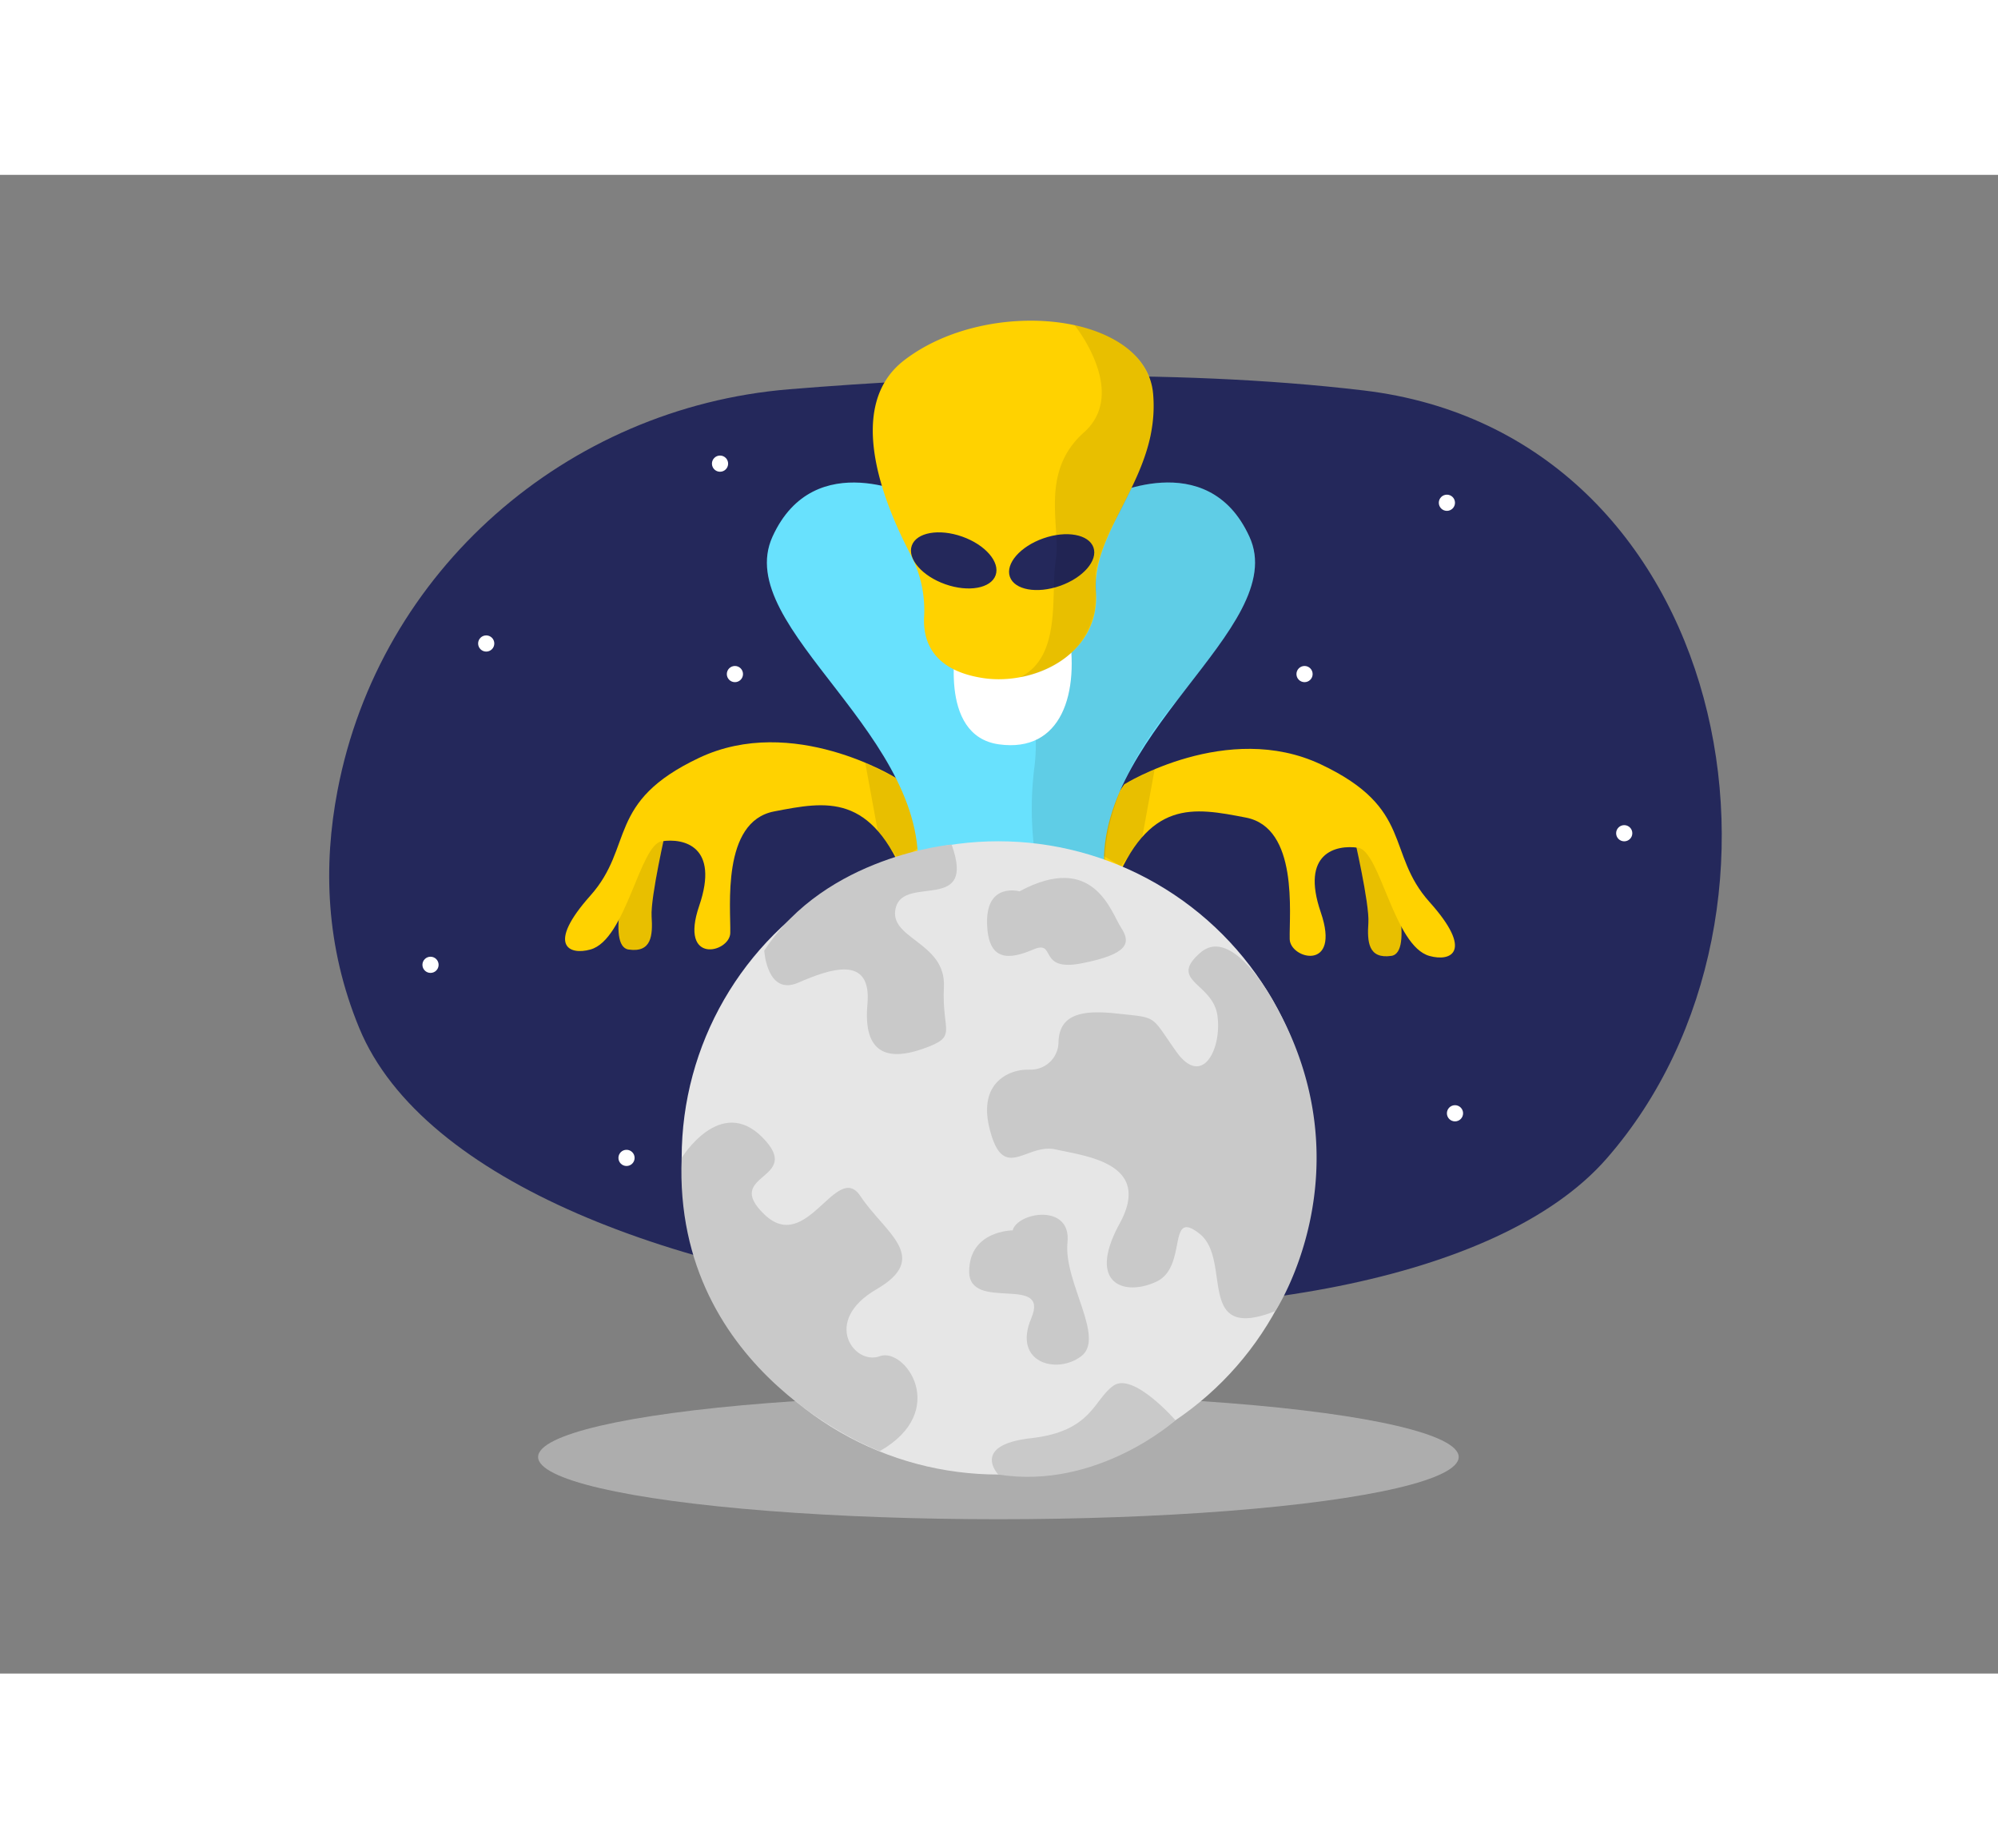 <svg id="Layer_1" data-name="Layer 1" xmlns="http://www.w3.org/2000/svg" viewBox="0 0 400 300" class="styles_logo__3Jd-a" width="200" height="185"><rect x="0" y="0" width="400" height="300" fill="#808080" stroke="none"/><ellipse cx="199.88" cy="256.65" rx="92.15" ry="12.46" fill="#e6e6e6" opacity="0.45"/><path d="M158,42.92c-44.63,3.67-82,36.31-90.42,80.28-2.9,15.07-2.39,31.3,4.35,47.61,25.53,61.78,206.3,75.73,249.7,26.12S346.3,51.83,272.94,43.15C233.86,38.52,190.23,40.28,158,42.92Z" fill="#24285b"/><path d="M125.85,138.62s-4.59,15.79,0,16.45,4.85-2.79,4.6-6.62,2.93-17.62,2.93-17.62S126.36,127.26,125.85,138.62Z" fill="#ffd200"/><path d="M125.85,138.62s-4.59,15.79,0,16.45,4.85-2.79,4.6-6.62,2.93-17.62,2.93-17.62S126.36,127.26,125.85,138.62Z" opacity="0.09"/><path d="M179.31,120.69s-20.61-12.84-39.33-4S127,134.4,118.19,144.28s-4.34,12,0,10.79c7.15-1.94,9.87-21,14.3-21.67s11.57,1,7.49,12.92,6.12,9.37,6.22,5.45c.12-5.1-1.8-22.3,8.76-24.34s19.51-3.79,26.55,14.09l7.06-7.18Z" fill="#ffd200"/><path d="M173.22,117.67l2.5,13.64,4.26,5.82,3.7-2.2s.49-6.1-4.37-14.24Z" opacity="0.09"/><path d="M278.54,139.89s4.6,15.8,0,16.45-4.85-2.79-4.59-6.62S271,132.11,271,132.11,278,128.53,278.54,139.89Z" fill="#ffd200"/><path d="M278.54,139.89s4.6,15.8,0,16.45-4.85-2.79-4.59-6.62S271,132.11,271,132.11,278,128.53,278.54,139.89Z" opacity="0.09"/><path d="M225.08,122s20.61-12.83,39.34-4,12.93,17.7,21.78,27.57,4.34,12,0,10.79c-7.15-1.94-9.87-21-14.29-21.66s-11.58,1-7.49,12.92S258.3,157,258.2,153c-.13-5.09,1.79-22.3-8.76-24.34s-19.51-3.78-26.56,14.09l-7-7.18Z" fill="#ffd200"/><path d="M231.17,118.94l-2.49,13.65-4.26,5.81-3.7-2.2s-.49-6.1,4.36-14.24Z" opacity="0.09"/><path d="M250.13,72.41c-8.4-18.38-28.86-7.8-28.86-7.8L202.39,70l-18.87-5.35S163.06,54,154.66,72.41s32.88,40.17,28.86,69.11h37.75C217.25,112.58,258.53,90.79,250.13,72.41Z" fill="#68e1fd"/><path d="M204.31,100.54s4.26,7,2.73,18.4a65.89,65.89,0,0,0,1,21.79l13.24-3.6s-1.05-13.88,14.39-32c0,0,11.71-14.06,14.17-21,0,0,5-9.34-3.93-17.93,0,0-5.65-7.15-19.29-3.62C226.64,62.61,202.59,84.89,204.31,100.54Z" opacity="0.09"/><path d="M191.56,92.87S187.51,112.28,200,114s16.31-10.17,13.85-23.49S190.93,78.2,191.56,92.87Z" fill="#fff"/><circle cx="199.85" cy="196.78" r="63.38" fill="#e6e6e6"/><path d="M153,155.3s.55,9.14,6.83,6.4S174.57,156,173.66,166s4.11,11.42,11.2,8.91,3.65-3.2,4.11-12.34-11.42-9.6-9.6-16,16.11,1.24,11.14-12.52C190.51,134.09,165.51,136.16,153,155.3Z" fill="#c9c9c9"/><path d="M205.77,179.12a9.11,9.11,0,0,0-3.85.84c-2.5,1.19-5.52,4.07-3.81,10.95,2.74,11,7.31,2.83,13.26,4.18s19.42,2.71,12.79,14.82.92,14.63,7.32,11.66,2.05-14.85,8.68-9.6-1,21.82,15.16,15.48c0,0,18.59-28.14,0-61.34,0,0-8.43-16.12-15-10.41s2.49,6,3.41,12.6-3,14.56-8.24,7.2-3.51-6.72-12-7.63c-6.76-.73-11.47.08-11.58,5.81a5.54,5.54,0,0,1-5.45,5.43Z" fill="#c9c9c9"/><path d="M204.1,143.42s-6.58-1.83-6.49,6.17,4.43,7.53,9.23,5.48.69,4.57,9.83,2.74,9.82-4,7.77-7.12S219,135.42,204.1,143.42Z" fill="#c9c9c9"/><path d="M136.47,196.78s7.74-12.64,16.18-4.09-8.17,7.17.37,15.4,14.46-10.89,19.27-3.62,14.21,12.21,3.18,18.61-4.43,15.29.65,13.4,14.11,11,0,19C176.12,255.43,134.71,240.32,136.47,196.78Z" fill="#c9c9c9"/><path d="M202.73,211.29s-8.68,0-8.7,8.22,16.21.45,12.43,9.37,5.11,11.31,10,7.6-3.57-14.89-2.75-22.78S203.7,207.63,202.73,211.29Z" fill="#c9c9c9"/><path d="M199.85,260.16s-5.6-5.91,6.61-7.28,12.49-7.77,16.47-10.52,12.4,6.94,12.4,6.94S219.69,263.32,199.85,260.16Z" fill="#c9c9c9"/><path d="M185,88.56a24.05,24.05,0,0,0-2.73-12.62C176.85,65.6,169.08,46.31,181,37.13c16.71-12.9,48.42-9.67,49.86,6.74s-12.34,27-11.46,39.57S207,102.29,196.8,100.73,184.78,93.18,185,88.56Z" fill="#ffd200"/><ellipse cx="190.92" cy="77.17" rx="5.06" ry="8.9" transform="translate(54.62 231.53) rotate(-70.56)" fill="#24285b"/><ellipse cx="211.39" cy="77.17" rx="8.9" ry="5.06" transform="matrix(0.94, -0.33, 0.33, 0.94, -13.63, 74.74)" fill="#24285b"/><path d="M215.14,30.1S226,43.54,217,51.56s-4.56,18.9-5.64,25.61,1.31,19.15-7.08,23.37c0,0,12.31-1.46,14.88-13.29a36.58,36.58,0,0,0,.22-6.56c-.24-3.11,3.26-10.31,3.26-10.31s6.47-11.3,7.61-18.08C230.28,52.3,236.66,34.69,215.14,30.1Z" opacity="0.09"/><circle cx="97.34" cy="93.81" r="1.62" fill="#fff"/><circle cx="144.15" cy="57.81" r="1.62" fill="#fff"/><circle cx="261.17" cy="99.93" r="1.62" fill="#fff"/><circle cx="289.67" cy="65.64" r="1.62" fill="#fff"/><circle cx="325.17" cy="131.79" r="1.62" fill="#fff"/><circle cx="291.29" cy="187.85" r="1.62" fill="#fff"/><circle cx="125.43" cy="196.78" r="1.62" fill="#fff"/><circle cx="86.19" cy="158.13" r="1.62" fill="#fff"/><circle cx="147.13" cy="99.93" r="1.62" fill="#fff"/></svg>
